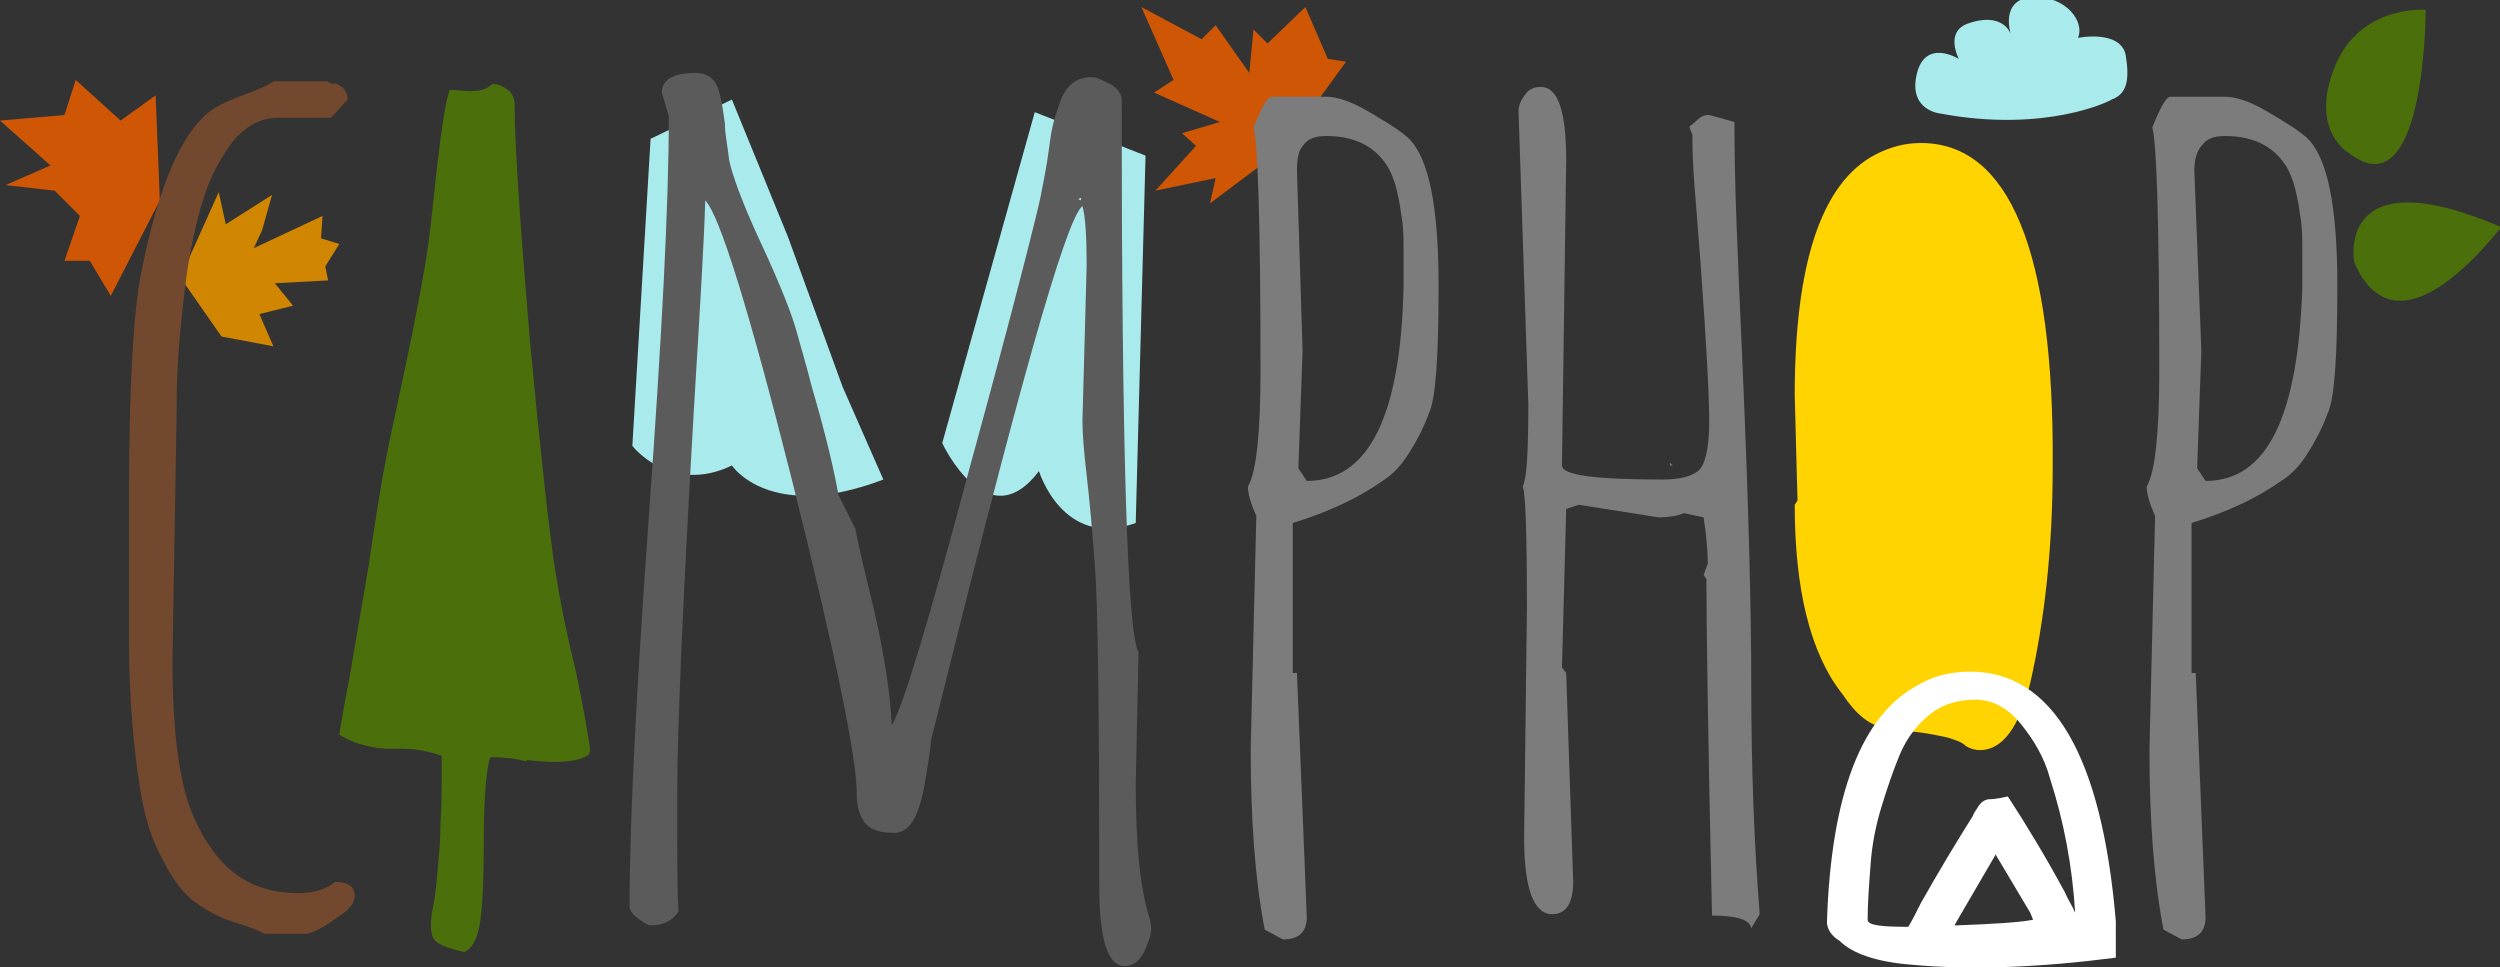 <?xml version="1.0" encoding="utf-8"?>
<!-- Generator: Adobe Illustrator 19.1.0, SVG Export Plug-In . SVG Version: 6.00 Build 0)  -->
<svg version="1.1" id="Layer_1" xmlns="http://www.w3.org/2000/svg" xmlns:xlink="http://www.w3.org/1999/xlink" x="0px" y="0px"
	 viewBox="0 0 178.3 69" style="enable-background:new 0 0 178.3 69;" xml:space="preserve">
<rect x="0" y="0" width="178.3" height="69" fill="#333333" stroke="none"/>
<style type="text/css">
	.st0{fill:#4B700B;}
	.st1{fill:#CE5605;}
	.st2{fill:#D18602;}
	.st3{fill:#A9EBED;}
	.st4{fill:#FFD400;}
	.st5{fill:#7C7C7C;}
	.st6{fill:#72492E;}
	.st7{fill:#5B5B5B;}
	.st8{fill:#FFFFFF;}
</style>
<g>
	<path class="st0" d="M41.1,48c-0.6-2.4-1.1-4.8-1.5-7.3c-0.4-2.5-1-7.9-1.8-16.3c-0.7-8.4-1.1-14.1-1.1-17c0-0.4-0.2-0.8-0.5-1
		c-0.4-0.3-0.7-0.4-1.1-0.4c-0.4,0.4-0.9,0.5-1.7,0.5l-1.3-0.1c-0.3,0.5-0.7,3.2-1.2,8c-0.2,1.9-0.4,3.5-0.6,4.6
		c-0.2,1.1-0.6,3.5-1.4,7.2c-0.8,3.7-1.3,6.1-1.5,7.2c-0.2,1.1-0.6,3.4-1.1,6.9c-0.6,3.5-1,5.8-1.2,7c-0.1,0.8-0.5,2.5-0.9,5.1
		c0.8,0.5,1.9,0.9,3.3,1c0,0,0.1,0,0.1,0c0.3,0,0.6,0,1.1,0c1,0,1.9,0.2,2.8,0.5c0,0.5,0,1.2,0,2.2c0,1.5-0.1,2.6-0.1,3.3
		c0,0.7-0.1,1.6-0.2,2.8c-0.1,1.1-0.2,2.1-0.4,2.9c-0.1,0.8-0.1,1.4,0.1,1.8c0.2,0.4,0.9,0.7,2.2,1c0.5-0.2,0.9-0.8,1.1-1.9
		c0.2-1.1,0.3-3,0.3-5.7c0-2.7,0.1-4.8,0.4-6.1l0.1-0.2c0.9,0,1.8,0.1,2.5,0.3l0.1-0.1c0,0,3.3,0.5,4.4-0.4l0.1-0.3
		C41.9,52.2,41.6,50.4,41.1,48z"/>
	<g>
		<path class="st0" d="M167.5,10.9c0,0-2.8-1.6-1-6.1c1.8-4.5,6.5-4.1,6.5-4.1S173,15.2,167.5,10.9z"/>
		<path class="st0" d="M167.9,18.7c0,0-1.4-7.6,10.5-2.5C178.3,16.2,171.1,26.1,167.9,18.7z"/>
	</g>
	<polygon class="st1" points="11.4,14.3 11.1,6.8 8.6,8.6 5.4,5.7 4.6,8.2 0,8.6 3.6,11.8 0.4,13.2 3.9,13.6 5.7,15.4 4.6,18.6 
		6.4,18.6 7.9,21.1 	"/>
	<polygon class="st2" points="13.4,18.6 15.6,13.7 16.1,16 19.4,13.9 18.7,16.4 18.1,17.7 23,15.4 22.9,17 24.2,17.4 23.2,19 
		23.4,20 19.6,20.2 20.9,21.8 18.5,22.4 19.5,24.7 15.8,24 12.8,19.7 	"/>
	<path class="st3" d="M67.2,31.6c0,0,3.2,6.9,6.9,2c0,0,1.7,5.6,6.9,3.7l0.7-26.2l-7.9-3.1L67.2,31.6z"/>
	<path class="st3" d="M45.1,31.8c0,0,2.7,3.5,7.1,1.4c0,0,2.7,4.1,10.8,1l-2.9-6.6l-3.9-10.7l-4-9.8l-5.8,2.8L45.1,31.8z"/>
	<polygon class="st1" points="91.5,10.6 86.3,14.5 86.7,12.7 82.4,13.6 85.3,10.4 84.3,9.5 87,8.7 82.3,6.6 83.7,5.7 81.4,0.5 
		85.7,2.8 86.7,1.8 89.1,5.2 89.4,2.1 90.4,3.1 93.1,0.5 94.7,4.2 96,4.4 	"/>
	<path class="st4" d="M137,10.2c-1.2,0-2.2,0.3-3.2,0.8c-3.9,2-5.8,7.8-5.8,17.2l0.2,7.5L128,36c0,6,1.1,10.6,3.4,13.5
		c1,1.5,2,2.3,3.1,2.4c0.4,0.1,1.1,0.2,2.1,0.3c1,0.1,1.8,0.3,2.3,0.4c0.6,0.2,1,0.3,1.3,0.6c0.3,0.2,0.7,0.3,1,0.3
		c1.6,0,2.8-1.6,3.6-4.8c1-4.4,1.6-9.5,1.6-15.5C146.5,17.9,143.3,10.2,137,10.2z"/>
	<path class="st5" d="M156.6,48l0.7,17.4c0,1.1-0.6,1.6-1.7,1.6l-1.3-0.7c-0.7-3.6-1-7.9-1-12.9l0.4-16.6c-0.4-0.9-0.6-1.6-0.6-2.1
		c0.6-1,0.9-3.8,0.9-8.3c0-10.6-0.2-16.4-0.5-17.3c0.6-1.5,1-2.2,1.3-2.2h3.9c0.7,0,1.7,0.3,2.9,1c1.2,0.7,2.2,1.3,2.9,1.9
		c1.5,1.4,2.2,4.9,2.2,10.6c0,5-0.2,8.1-0.7,9.1c-0.4,1.1-0.9,2-1.4,2.8c-0.5,0.8-1.1,1.5-1.9,2c-1.7,1.2-3.8,2.2-6.4,3V48z
		 M156.5,12.2L157,25l-0.3,8.4l0.6,0.9c4.4,0,6.6-4.6,6.9-13.8c0-0.6,0-1.4,0-2.4c0-1,0-1.8-0.1-2.4c-0.1-0.7-0.2-1.4-0.4-2.2
		s-0.5-1.5-0.9-2c-0.9-1.2-2.3-1.8-4.1-1.8c-0.8,0-1.3,0.2-1.6,0.6C156.7,10.7,156.5,11.3,156.5,12.2z"/>
	<path class="st6" d="M12.6,29.2l-0.3,18c0,5,0.5,8.6,1.4,10.8c1.1,2.6,2.5,4.2,4.2,5c1.1,0.5,2.2,0.7,3.4,0.7c1.1,0,2-0.3,2.6-0.8
		c0.9,0,1.4,0.3,1.4,1c0,0.5-0.4,1-1.2,1.5c-0.8,0.6-1.5,1-2.2,1.2h-3c-0.4-0.2-1.1-0.5-2.1-0.8c-1-0.3-2-0.8-2.8-1.4
		c-0.9-0.6-1.7-1.7-2.4-3.1c-0.8-1.4-1.3-3.1-1.6-5c-0.5-3.1-0.8-6.7-0.8-10.6V35.6c0-7.9,0.3-13.4,0.9-16.3c1.2-6,2.8-9.7,4.8-11.3
		c0.5-0.4,1.3-0.8,2.4-1.2c1.1-0.4,1.8-0.7,2.2-1h3.6c0.1,0,0.1,0,0.2,0c0.1,0,0.2,0.1,0.2,0.1c0.1,0,0.1,0,0.2,0.1
		C23.9,5.9,24,6,24,6c0,0,0.1,0,0.2,0.1c0.1,0,0.1,0.1,0.2,0.1c0.3,0.3,0.4,0.6,0.4,0.9l-1.2,1.3h-3.8c-1.2,0-2.3,0.6-3.2,1.7
		c-0.9,1.2-1.6,2.5-2.1,4.1c-0.5,1.6-0.9,3.4-1.2,5.5c-0.4,3.1-0.7,6.1-0.7,9L12.6,29.2z"/>
	<path class="st5" d="M120.5,9c0,0,0.2-0.1,0.5-0.4c0.3-0.3,0.6-0.4,0.8-0.4c0.2,0,0.8,0.2,1.9,0.5c0,4.7,0.2,8.7,0.6,17.9
		c0.4,9.3,0.6,16.7,0.6,22.4c0,5.7,0.2,11.1,0.6,16.2l-0.6,1c-0.1-0.6-1-0.9-2.8-0.9c-0.3-13.2-0.4-21.2-0.4-24l-0.2-0.3l0.3-0.8
		c0-0.9-0.1-2-0.3-3.3l-1.4-0.3c-0.5,0.2-1.1,0.3-1.8,0.3l-5.7-0.9l-0.9,0.3l-0.3,11.3l0.3,0.4l0.5,14.9c0,1.5-0.5,2.3-1.5,2.3
		c-1.3,0-2-1.8-2-5.4l0.2-16.4c0-5.4-0.1-8.3-0.3-8.7c0.3-0.6,0.4-2.6,0.4-5.9l-0.7-20.9c0-0.4,0.2-0.8,0.5-1.2
		c0.3-0.4,0.7-0.5,1.1-0.5c1.2,0,1.8,1.7,1.8,5.2l-0.3,21.8c0,0.7,2.4,1,7.2,1c1.1,0,2-0.2,2.5-0.6c0.5-0.4,0.8-1.6,0.8-3.5
		c0-1.9-0.2-5.6-0.6-11.1c-0.4-5.5-0.6-6.7-0.6-9.4C120.5,9.2,120.5,9,120.5,9z M119.1,33l0.2,0.2h-0.2V33z"/>
	<path class="st7" d="M81.2,46.5L81,55.9c0,4.2,0.3,7.3,0.9,9.3c0.1,0.3,0.2,0.7,0.2,1.1c0,0.4-0.2,0.9-0.5,1.6
		c-0.4,0.7-0.8,1-1.4,1c-1.2,0-1.8-1.9-1.8-5.7c0-12.4-0.1-20-0.3-22.7c-0.2-2.7-0.4-4.9-0.6-6.6c-0.2-1.7-0.3-3-0.3-3.9l0.3-11.1
		c0-2.1-0.1-3.5-0.3-4.2c-1.2,0.9-4.7,13.5-10.7,37.7c-0.1,0.2-0.1,0.6-0.2,1.3c-0.1,0.7-0.2,1.3-0.3,1.9c-0.1,0.6-0.2,1.2-0.4,1.8
		c-0.4,1.3-1,2-1.8,2c-1,0-1.7-0.2-2.1-0.7c-0.4-0.5-0.6-1.2-0.6-2.2c0-2.4-1.5-9.8-4.6-22.2c-3.1-12.3-5.2-19-6.2-20
		c-0.1,3.2-0.4,8.1-0.8,14.7c-0.8,13.8-1.2,23-1.2,27.7c0,4.7,0,7.5,0.1,8.3C48,65.6,47.4,66,46.4,66c-0.2,0-0.5-0.2-0.9-0.5
		c-0.4-0.3-0.6-0.6-0.6-0.8c0-6.3,0.5-15.7,1.4-28.2c0.9-12.5,1.4-21.9,1.4-28.2l-0.5-1.7c0-0.9,0.8-1.4,2.4-1.4
		c0.9,0,1.5,0.5,1.7,1.4c0.2,0.7,0.3,1.5,0.4,2.2c0,0.8,0.2,1.6,0.3,2.6c0.2,1,0.9,3,2.3,6c1.4,3,2.2,5.1,2.5,6.2
		c0.3,1.1,0.7,2.4,1.1,4c1,3.4,1.6,6,1.9,7.7l1.2,2.4c0.2,1,0.5,2.4,1,4.4c1,4,1.5,7.3,1.6,9.6c0.7-1,2.6-7.2,5.6-18.5
		c3.1-11.3,4.7-17.7,5-19.1c0.3-1.5,0.5-2.6,0.6-3.4c0.1-0.8,0.2-1.4,0.3-1.8c0.1-0.5,0.3-1,0.5-1.6c0.4-1.2,1.2-1.8,2.2-1.8
		c0.4,0,0.8,0.2,1.4,0.5C79.7,6.3,80,6.7,80,7.1C80,32,80.4,45.2,81.2,46.5z M77.1,14.1L77.1,14.1l-0.2,0.1l0.2,0.1V14.1z"/>
	<path class="st5" d="M92.5,48l0.7,17.4c0,1.1-0.6,1.6-1.7,1.6l-1.3-0.7c-0.7-3.6-1-7.9-1-12.9l0.4-16.6c-0.4-0.9-0.6-1.6-0.6-2.1
		c0.6-1,0.9-3.8,0.9-8.3c0-10.6-0.2-16.4-0.5-17.3c0.6-1.5,1-2.2,1.3-2.2h3.9c0.7,0,1.7,0.3,2.9,1s2.2,1.3,2.9,1.9
		c1.5,1.4,2.2,4.9,2.2,10.6c0,5-0.2,8.1-0.7,9.1c-0.4,1.1-0.9,2-1.4,2.8c-0.5,0.8-1.1,1.5-1.9,2c-1.7,1.2-3.8,2.2-6.4,3V48z
		 M92.5,12.2L92.9,25l-0.3,8.4l0.6,0.9c4.4,0,6.7-4.6,6.9-13.8c0-0.6,0-1.4,0-2.4c0-1,0-1.8-0.1-2.4c-0.1-0.7-0.2-1.4-0.4-2.2
		s-0.5-1.5-0.9-2c-0.9-1.2-2.3-1.8-4.1-1.8c-0.8,0-1.3,0.2-1.6,0.6C92.6,10.7,92.5,11.3,92.5,12.2z"/>
	<path class="st8" d="M150.9,65.7c-1-11.8-4.5-17.8-10.4-17.8c-1.3,0-2.6,0.3-3.6,0.9c-4.1,2.1-6.3,7.8-6.6,16.9
		c0,0-0.1,0.8,0.9,1.4c0.9,0.9,2.6,1.5,5.1,1.7c4.3,0.4,9.2,0.2,14.6-0.5L150.9,65.7L150.9,65.7z M133.2,65.6L133.2,65.6
		c0-1.2,0.1-2.5,0.2-3.8c0.1-1.6,0.4-3,0.8-4.3c0.4-1.3,0.8-2.5,1.3-3.7c0.5-1.2,1.3-2.2,2.2-2.9c0.9-0.7,2-1,3.2-1
		c1.2,0,2.3,0.6,3.2,1.7c0.9,1.1,1.7,2.4,2.1,3.9c1,3.1,1.6,6.3,1.8,9.6c-0.2-0.5-0.5-0.9-0.7-1.4c-1.4-2.6-2.8-4.9-4.1-6.9
		c0,0-0.8,0.2-1.3,0.2s-0.8,0.5-0.8,0.5c-0.1,0.2-0.3,0.4-0.4,0.7l0,0c0,0,0,0,0,0c-1.2,1.9-2.4,3.9-3.7,6.2
		c-0.3,0.6-0.6,1.2-0.9,1.7C134.2,66.1,133.2,66,133.2,65.6z M139.5,66c0,0-0.1,0-0.1,0l0.1-0.2l2.8-4.8c0,0,0,0,0-0.1l2.5,4.2
		l0.2,0.5C143.9,65.8,142.1,65.9,139.5,66z"/>
	<path class="st3" d="M138.4,8.1c0,0-2.3-0.2-1.7-2.8s3-1.1,3-1.1s-1-1.9,0.6-2.5s2.7-0.2,3.1,0.7c0,0-0.8-2.5,1.6-2.6
		c2.4-0.1,3.7,1.8,3.2,2.9c0,0,3-0.6,3.4,1.2c0.3,1.8,0.1,2.8-1,3.2C150.5,7.2,145.9,9.5,138.4,8.1z"/>
</g>
</svg>
